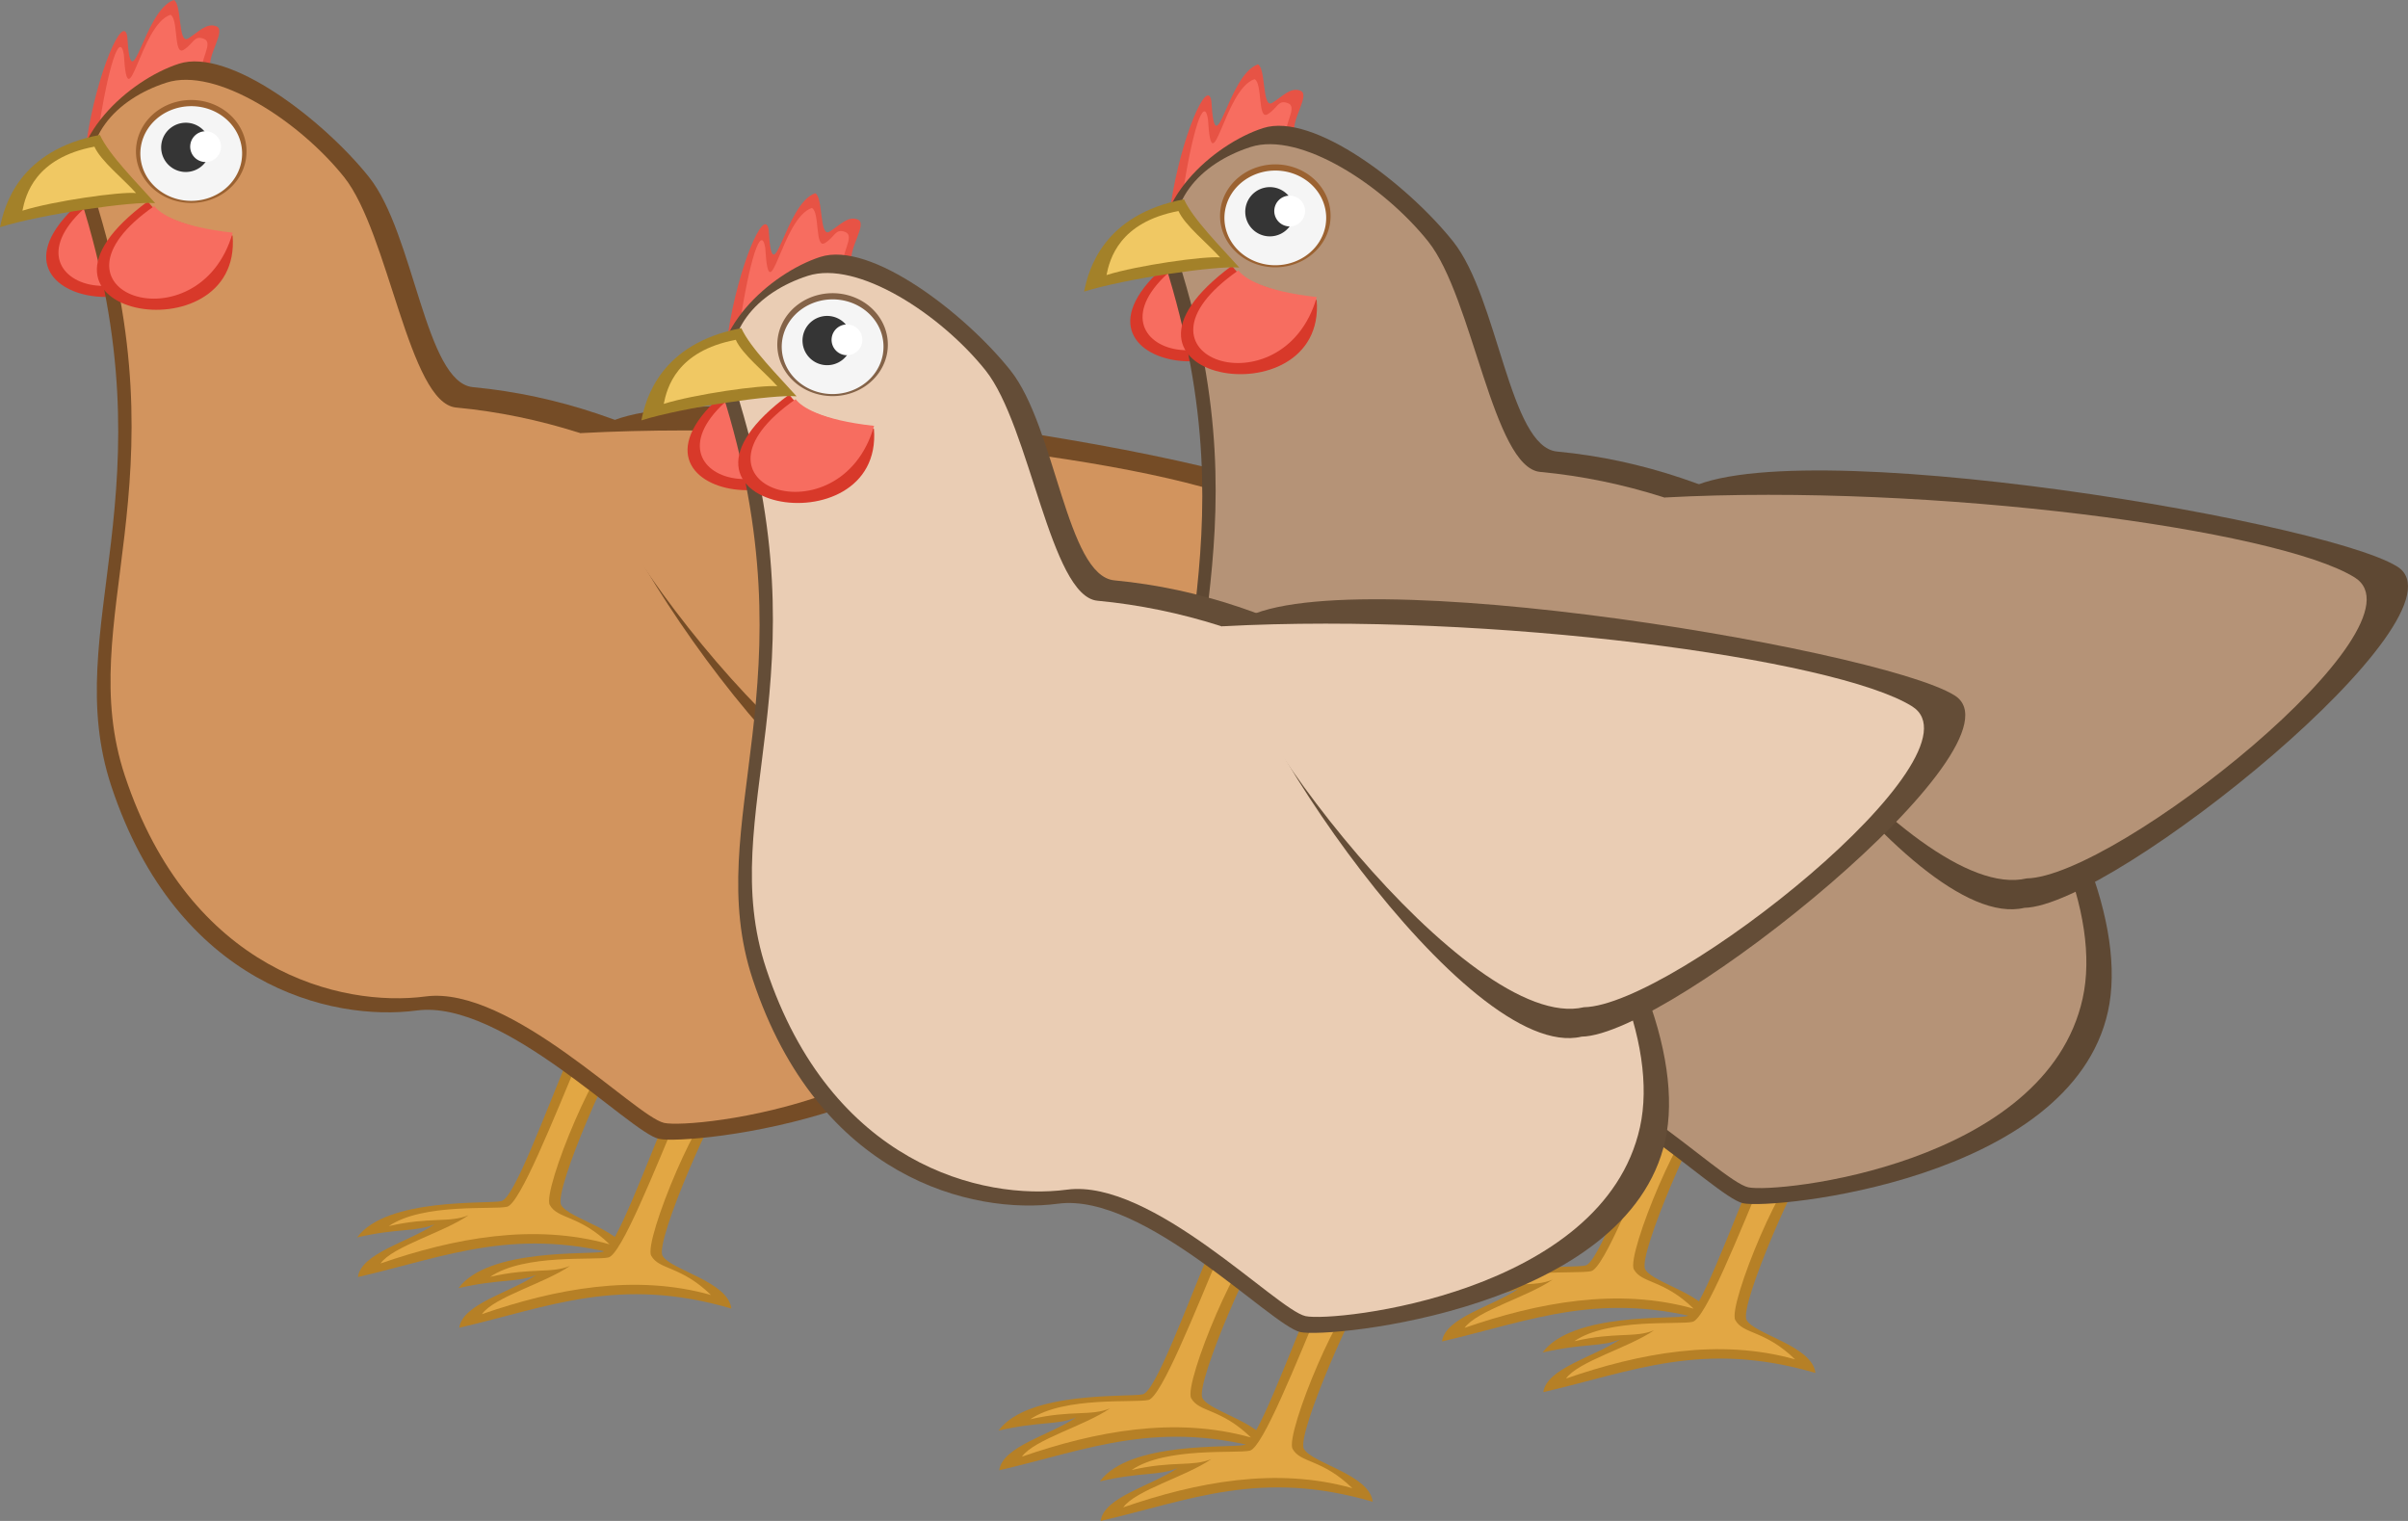 <!--Created with Inkscape (http://www.inkscape.org/)--><svg xmlns:dc="http://purl.org/dc/elements/1.1/" xmlns:cc="http://creativecommons.org/ns#" xmlns:rdf="http://www.w3.org/1999/02/22-rdf-syntax-ns#" xmlns="http://www.w3.org/2000/svg" xmlns:sodipodi="http://sodipodi.sourceforge.net/DTD/sodipodi-0.dtd" xmlns:inkscape="http://www.inkscape.org/namespaces/inkscape" width="190" height="120" viewBox="0 0 50.271 31.75" inkscape:version="0.92.4 (5da689c313, 2019-01-14)" sodipodi:docname="chicken.svg"><rect x="0" y="0" width="50.271" height="31.75" fill="#808080" stroke="none"/><sodipodi:namedview pagecolor="#ffffff" bordercolor="#666666" borderopacity="1.0" inkscape:pageopacity="0.0" inkscape:pageshadow="2" inkscape:zoom="3.959798" inkscape:cx="49.154254" inkscape:cy="62.051825" inkscape:document-units="mm" inkscape:current-layer="layer3" showgrid="false" units="px" inkscape:window-width="1884" inkscape:window-height="1051" inkscape:window-x="0" inkscape:window-y="0" inkscape:window-maximized="1" inkscape:snap-global="false"/><g inkscape:groupmode="layer" inkscape:label="Layer 2"><path sodipodi:nodetypes="ccc" inkscape:connector-curvature="0" d="M3.779 4.748C.532 7.14 5.75 8.03 5.545 5.464c-1.364-.262-1.642-.52-1.766-.716z" style="fill:#d8392a;fill-opacity:1;stroke:none;stroke-width:.195;stroke-linecap:butt;stroke-linejoin:miter;stroke-miterlimit:4;stroke-dasharray:none;stroke-opacity:1" transform="translate(-1.748 -.814)"/><path sodipodi:nodetypes="ccc" inkscape:connector-curvature="0" d="M3.91 4.848c-2.602 1.811.943 2.99 1.638.556-1.13-.126-1.514-.398-1.638-.556z" style="fill:#f76d60;fill-opacity:1;stroke:none;stroke-width:.175;stroke-linecap:butt;stroke-linejoin:miter;stroke-miterlimit:4;stroke-dasharray:none;stroke-opacity:1" transform="translate(-1.748 -.814)"/><path sodipodi:nodetypes="cccccccsc" inkscape:connector-curvature="0" d="M13.696 22.695c-.601 1.437-1.212 3.125-1.48 3.192-.267.067-2.393-.083-3.013.758.869-.2 1.22-.108 1.62-.275-.534.368-1.537.601-1.603 1.103 1.88-.436 3.33-1.088 5.68-.401-.068-.568-1.27-.802-1.437-1.103-.168-.3 1.169-3.307 1.336-3.307.167 0-1.103.033-1.103.033z" style="fill:#b68026;fill-opacity:1;stroke:none;stroke-width:.132;stroke-linecap:butt;stroke-linejoin:miter;stroke-miterlimit:4;stroke-dasharray:none;stroke-opacity:1" transform="translate(-1.748 -.814)"/><path sodipodi:nodetypes="cccccccscc" inkscape:connector-curvature="0" d="M13.885 22.79c-.601 1.436-1.283 3.148-1.55 3.215-.268.067-1.756-.083-2.47.404.868-.2 1.266-.06 1.667-.228-.535.368-1.584.649-1.84 1.008 1.527-.528 3.193-.848 4.782-.4-.634-.616-1.08-.52-1.248-.82-.167-.3 1.075-3.307 1.478-3.26.166.02-.488.033-.819.08z" style="fill:#e2a744;fill-opacity:1;stroke:none;stroke-width:.132;stroke-linecap:butt;stroke-linejoin:miter;stroke-miterlimit:4;stroke-dasharray:none;stroke-opacity:1" transform="translate(-1.748 -.814)"/><path sodipodi:nodetypes="cccccccsc" inkscape:connector-curvature="0" d="M15.813 23.753c-.601 1.437-1.212 3.125-1.48 3.192-.267.067-2.393-.083-3.013.759.869-.2 1.219-.109 1.62-.276-.535.368-1.537.602-1.604 1.103 1.881-.436 3.33-1.088 5.68-.401-.067-.568-1.27-.802-1.437-1.103-.167-.3 1.17-3.307 1.337-3.307.167 0-1.103.033-1.103.033z" style="fill:#b68026;fill-opacity:1;stroke:none;stroke-width:.132;stroke-linecap:butt;stroke-linejoin:miter;stroke-miterlimit:4;stroke-dasharray:none;stroke-opacity:1" transform="translate(-1.748 -.814)"/><path sodipodi:nodetypes="ccccccc" inkscape:connector-curvature="0" d="M3.559 3.734c.211-1.396.761-2.666.846-2.158.085 1.439.338-.55.973-.762.17.085.085.931.296.804.212-.127.381-.338.593-.254.211.085-.207.622-.122.876.084.254-2.586 1.494-2.586 1.494z" style="fill:#e75345;fill-opacity:1;stroke:none;stroke-width:.168;stroke-linecap:butt;stroke-linejoin:miter;stroke-miterlimit:4;stroke-dasharray:none;stroke-opacity:1" transform="translate(-1.748 -.814)"/><path sodipodi:nodetypes="ccccccc" inkscape:connector-curvature="0" d="M3.795 3.592c.211-1.396.454-2.146.539-1.638.085 1.439.338-.62.973-.832.17.084.061.86.273.733.211-.127.215-.315.427-.23.211.084-.112.456-.028.71.085.254-2.184 1.257-2.184 1.257z" style="fill:#f76d60;fill-opacity:1;stroke:none;stroke-width:.168;stroke-linecap:butt;stroke-linejoin:miter;stroke-miterlimit:4;stroke-dasharray:none;stroke-opacity:1" transform="translate(-1.748 -.814)"/><path sodipodi:nodetypes="cccccccscc" inkscape:connector-curvature="0" d="M16.002 23.848c-.601 1.436-1.283 3.148-1.55 3.215-.268.067-1.756-.083-2.47.405.868-.2 1.266-.062 1.667-.229-.535.368-1.584.649-1.84 1.008 1.527-.528 3.192-.848 4.782-.4-.634-.616-1.081-.519-1.248-.82-.167-.3 1.075-3.307 1.478-3.26.166.02-.488.034-.819.08z" style="fill:#e2a744;fill-opacity:1;stroke:none;stroke-width:.132;stroke-linecap:butt;stroke-linejoin:miter;stroke-miterlimit:4;stroke-dasharray:none;stroke-opacity:1" transform="translate(-1.748 -.814)"/><path sodipodi:nodetypes="csssssssc" inkscape:connector-curvature="0" d="M3.429 4.948c1.94 6.11-.457 8.96.644 12.28 1.374 4.144 4.58 4.918 6.377 4.68 1.798-.237 4.444 2.545 5.054 2.68.61.136 6.839-.475 7.619-4.002.78-3.528-4.308-11.011-11.5-11.69-1-.094-1.223-3.201-2.173-4.388C8.5 3.32 6.536 1.805 5.484 2.144c-1.051.34-2.429 1.583-2.055 2.804z" style="fill:#754c26;fill-opacity:1;stroke:none;stroke-width:.134;stroke-linecap:butt;stroke-linejoin:miter;stroke-miterlimit:4;stroke-dasharray:none;stroke-opacity:1" transform="translate(-1.748 -.814)"/><path sodipodi:nodetypes="csssssssc" inkscape:connector-curvature="0" d="M3.72 4.91c1.91 6.02-.45 8.825.634 12.095 1.353 4.081 4.51 4.844 6.28 4.61 1.771-.234 4.377 2.506 4.979 2.64.601.133 6.214-.468 6.982-3.943.768-3.474-4.243-10.323-11.326-10.991-.985-.093-1.403-3.642-2.338-4.811-.936-1.17-2.673-2.305-3.708-1.971-1.036.334-1.871 1.17-1.504 2.372z" style="fill:#d2945e;fill-opacity:1;stroke:none;stroke-width:.132;stroke-linecap:butt;stroke-linejoin:miter;stroke-miterlimit:4;stroke-dasharray:none;stroke-opacity:1" transform="translate(-1.748 -.814)"/><path sodipodi:nodetypes="ccc" inkscape:connector-curvature="0" d="M4.837 5.015c-3.246 2.393 1.973 3.283 1.767.717-1.364-.263-1.643-.52-1.767-.717z" style="fill:#d8392a;fill-opacity:1;stroke:none;stroke-width:.195;stroke-linecap:butt;stroke-linejoin:miter;stroke-miterlimit:4;stroke-dasharray:none;stroke-opacity:1" transform="translate(-1.748 -.814)"/><path sodipodi:nodetypes="cscc" inkscape:connector-curvature="0" d="M14.064 9.903c1.323-1.627 13.496.392 15.1 1.395 1.604 1.002-5.915 7.09-7.786 7.123-2.406.57-7.431-6.964-7.314-8.518z" style="fill:#754c26;fill-opacity:1;stroke:none;stroke-width:.132;stroke-linecap:butt;stroke-linejoin:miter;stroke-miterlimit:4;stroke-dasharray:none;stroke-opacity:1" transform="translate(-1.748 -.814)"/><path sodipodi:nodetypes="cscc" inkscape:connector-curvature="0" d="M13.875 9.855c5.58-.3 12.796.669 14.4 1.67 1.603 1.003-4.978 6.248-6.85 6.282-2.406.57-7.667-6.398-7.55-7.952z" style="fill:#d2945e;fill-opacity:1;stroke:none;stroke-width:.132;stroke-linecap:butt;stroke-linejoin:miter;stroke-miterlimit:4;stroke-dasharray:none;stroke-opacity:1" transform="translate(-1.748 -.814)"/><path sodipodi:nodetypes="cccc" inkscape:connector-curvature="0" d="M3.835 3.63C2.147 3.95 1.84 5.1 1.748 5.557c.867-.273 2.784-.547 3.24-.502-.365-.41-.97-1.013-1.153-1.423z" style="fill:#a38129;fill-opacity:1;stroke:none;stroke-width:.181;stroke-linecap:butt;stroke-linejoin:miter;stroke-miterlimit:4;stroke-dasharray:none;stroke-opacity:1" transform="translate(-1.748 -.814)"/><path inkscape:connector-curvature="0" d="M3.72 3.875c-1.237.234-1.437 1.002-1.504 1.337.634-.2 2.038-.401 2.372-.368-.268-.3-.735-.668-.869-.969z" style="fill:#f0c863;fill-opacity:1;stroke:none;stroke-width:.132;stroke-linecap:butt;stroke-linejoin:miter;stroke-miterlimit:4;stroke-dasharray:none;stroke-opacity:1" transform="translate(-1.748 -.814)"/><path d="M6.883 4.129a1.154 1.074 0 0 1-1.307.91 1.154 1.074 0 0 1-.978-1.215 1.154 1.074 0 0 1 1.305-.912 1.154 1.074 0 0 1 .98 1.214" sodipodi:open="true" sodipodi:end="0.14048923" sodipodi:start="0.14344896" sodipodi:ry="1.0737832" sodipodi:rx="1.1543169" sodipodi:cy="3.9754598" sodipodi:cx="5.740334" sodipodi:type="arc" style="opacity:1;vector-effect:none;fill:#9b6231;fill-opacity:1;stroke:none;stroke-width:.213;stroke-linecap:butt;stroke-linejoin:miter;stroke-miterlimit:4;stroke-dasharray:none;stroke-dashoffset:0;stroke-opacity:1" transform="translate(-1.748 -.814)"/><path d="M6.792 4.16a1.063.988 0 0 1-1.203.837 1.063.988 0 0 1-.9-1.119 1.063.988 0 0 1 1.2-.838 1.063.988 0 0 1 .903 1.117" sodipodi:open="true" sodipodi:end="0.14048923" sodipodi:start="0.14344896" sodipodi:ry="0.98848808" sodipodi:rx="1.0626247" sodipodi:cy="4.0182915" sodipodi:cx="5.740334" sodipodi:type="arc" style="opacity:1;vector-effect:none;fill:#f5f5f5;fill-opacity:1;stroke:none;stroke-width:.196;stroke-linecap:butt;stroke-linejoin:miter;stroke-miterlimit:4;stroke-dasharray:none;stroke-dashoffset:0;stroke-opacity:1" transform="translate(-1.748 -.814)"/><path d="M6.135 3.963a.514.514 0 0 1-.582.436.514.514 0 0 1-.435-.582.514.514 0 0 1 .58-.436.514.514 0 0 1 .437.58" sodipodi:open="true" sodipodi:end="0.14048923" sodipodi:start="0.14344896" sodipodi:ry="0.51398158" sodipodi:rx="0.51398158" sodipodi:cy="3.8897955" sodipodi:cx="5.626368" sodipodi:type="arc" style="opacity:1;vector-effect:none;fill:#353535;fill-opacity:1;stroke:none;stroke-width:.17;stroke-linecap:butt;stroke-linejoin:miter;stroke-miterlimit:4;stroke-dasharray:none;stroke-dashoffset:0;stroke-opacity:1" transform="translate(-1.748 -.814)"/><path d="M6.358 3.921a.321.321 0 0 1-.364.272.321.321 0 0 1-.272-.363.321.321 0 0 1 .363-.273.321.321 0 0 1 .273.363" sodipodi:open="true" sodipodi:end="0.14048923" sodipodi:start="0.14344896" sodipodi:ry="0.32123849" sodipodi:rx="0.32123849" sodipodi:cy="3.8752673" sodipodi:cx="6.0401559" sodipodi:type="arc" style="opacity:1;vector-effect:none;fill:#fff;fill-opacity:1;stroke:none;stroke-width:.121;stroke-linecap:butt;stroke-linejoin:miter;stroke-miterlimit:4;stroke-dasharray:none;stroke-dashoffset:0;stroke-opacity:1" transform="translate(-1.748 -.814)"/><path sodipodi:nodetypes="ccc" inkscape:connector-curvature="0" d="M4.969 5.115c-2.603 1.811.942 2.99 1.637.556-1.13-.125-1.514-.398-1.637-.556z" style="fill:#f76d60;fill-opacity:1;stroke:none;stroke-width:.175;stroke-linecap:butt;stroke-linejoin:miter;stroke-miterlimit:4;stroke-dasharray:none;stroke-opacity:1" transform="translate(-1.748 -.814)"/><g><path sodipodi:nodetypes="ccc" inkscape:connector-curvature="0" d="M3.779 4.748C.532 7.14 5.75 8.03 5.545 5.464c-1.364-.262-1.642-.52-1.766-.716z" style="fill:#d8392a;fill-opacity:1;stroke:none;stroke-width:.195;stroke-linecap:butt;stroke-linejoin:miter;stroke-miterlimit:4;stroke-dasharray:none;stroke-opacity:1" transform="translate(20.884 .53)"/><path sodipodi:nodetypes="ccc" inkscape:connector-curvature="0" d="M3.91 4.848c-2.602 1.811.943 2.99 1.638.556-1.13-.126-1.514-.398-1.638-.556z" style="fill:#f76d60;fill-opacity:1;stroke:none;stroke-width:.175;stroke-linecap:butt;stroke-linejoin:miter;stroke-miterlimit:4;stroke-dasharray:none;stroke-opacity:1" transform="translate(20.884 .53)"/><path sodipodi:nodetypes="cccccccsc" inkscape:connector-curvature="0" d="M13.696 22.695c-.601 1.437-1.212 3.125-1.48 3.192-.267.067-2.393-.083-3.013.758.869-.2 1.22-.108 1.62-.275-.534.368-1.537.601-1.603 1.103 1.88-.436 3.33-1.088 5.68-.401-.068-.568-1.27-.802-1.437-1.103-.168-.3 1.169-3.307 1.336-3.307.167 0-1.103.033-1.103.033z" style="fill:#b68026;fill-opacity:1;stroke:none;stroke-width:.132;stroke-linecap:butt;stroke-linejoin:miter;stroke-miterlimit:4;stroke-dasharray:none;stroke-opacity:1" transform="translate(20.884 .53)"/><path sodipodi:nodetypes="cccccccscc" inkscape:connector-curvature="0" d="M13.885 22.79c-.601 1.436-1.283 3.148-1.55 3.215-.268.067-1.756-.083-2.47.404.868-.2 1.266-.06 1.667-.228-.535.368-1.584.649-1.84 1.008 1.527-.528 3.193-.848 4.782-.4-.634-.616-1.08-.52-1.248-.82-.167-.3 1.075-3.307 1.478-3.26.166.02-.488.033-.819.08z" style="fill:#e2a744;fill-opacity:1;stroke:none;stroke-width:.132;stroke-linecap:butt;stroke-linejoin:miter;stroke-miterlimit:4;stroke-dasharray:none;stroke-opacity:1" transform="translate(20.884 .53)"/><path sodipodi:nodetypes="cccccccsc" inkscape:connector-curvature="0" d="M15.813 23.753c-.601 1.437-1.212 3.125-1.48 3.192-.267.067-2.393-.083-3.013.759.869-.2 1.219-.109 1.62-.276-.535.368-1.537.602-1.604 1.103 1.881-.436 3.33-1.088 5.68-.401-.067-.568-1.27-.802-1.437-1.103-.167-.3 1.17-3.307 1.337-3.307.167 0-1.103.033-1.103.033z" style="fill:#b68026;fill-opacity:1;stroke:none;stroke-width:.132;stroke-linecap:butt;stroke-linejoin:miter;stroke-miterlimit:4;stroke-dasharray:none;stroke-opacity:1" transform="translate(20.884 .53)"/><path sodipodi:nodetypes="ccccccc" inkscape:connector-curvature="0" d="M3.559 3.734c.211-1.396.761-2.666.846-2.158.085 1.439.338-.55.973-.762.17.085.085.931.296.804.212-.127.381-.338.593-.254.211.085-.207.622-.122.876.084.254-2.586 1.494-2.586 1.494z" style="fill:#e75345;fill-opacity:1;stroke:none;stroke-width:.168;stroke-linecap:butt;stroke-linejoin:miter;stroke-miterlimit:4;stroke-dasharray:none;stroke-opacity:1" transform="translate(20.884 .53)"/><path sodipodi:nodetypes="ccccccc" inkscape:connector-curvature="0" d="M3.795 3.592c.211-1.396.454-2.146.539-1.638.085 1.439.338-.62.973-.832.17.084.061.86.273.733.211-.127.215-.315.427-.23.211.084-.112.456-.028.71.085.254-2.184 1.257-2.184 1.257z" style="fill:#f76d60;fill-opacity:1;stroke:none;stroke-width:.168;stroke-linecap:butt;stroke-linejoin:miter;stroke-miterlimit:4;stroke-dasharray:none;stroke-opacity:1" transform="translate(20.884 .53)"/><path sodipodi:nodetypes="cccccccscc" inkscape:connector-curvature="0" d="M16.002 23.848c-.601 1.436-1.283 3.148-1.55 3.215-.268.067-1.756-.083-2.47.405.868-.2 1.266-.062 1.667-.229-.535.368-1.584.649-1.84 1.008 1.527-.528 3.192-.848 4.782-.4-.634-.616-1.081-.519-1.248-.82-.167-.3 1.075-3.307 1.478-3.26.166.02-.488.034-.819.08z" style="fill:#e2a744;fill-opacity:1;stroke:none;stroke-width:.132;stroke-linecap:butt;stroke-linejoin:miter;stroke-miterlimit:4;stroke-dasharray:none;stroke-opacity:1" transform="translate(20.884 .53)"/><path sodipodi:nodetypes="csssssssc" inkscape:connector-curvature="0" d="M3.429 4.948c1.94 6.11-.457 8.96.644 12.28 1.374 4.144 4.58 4.918 6.377 4.68 1.798-.237 4.444 2.545 5.054 2.68.61.136 6.839-.475 7.619-4.002.78-3.528-4.308-11.011-11.5-11.69-1-.094-1.223-3.201-2.173-4.388C8.5 3.32 6.536 1.805 5.484 2.144c-1.051.34-2.429 1.583-2.055 2.804z" style="fill:#5e4833;fill-opacity:1;stroke:none;stroke-width:.134;stroke-linecap:butt;stroke-linejoin:miter;stroke-miterlimit:4;stroke-dasharray:none;stroke-opacity:1" transform="translate(20.884 .53)"/><path sodipodi:nodetypes="csssssssc" inkscape:connector-curvature="0" d="M3.72 4.91c1.91 6.02-.45 8.825.634 12.095 1.353 4.081 4.51 4.844 6.28 4.61 1.771-.234 4.377 2.506 4.979 2.64.601.133 6.214-.468 6.982-3.943.768-3.474-4.243-10.323-11.326-10.991-.985-.093-1.403-3.642-2.338-4.811-.936-1.17-2.673-2.305-3.708-1.971-1.036.334-1.871 1.17-1.504 2.372z" style="fill:#b59377;fill-opacity:1;stroke:none;stroke-width:.132;stroke-linecap:butt;stroke-linejoin:miter;stroke-miterlimit:4;stroke-dasharray:none;stroke-opacity:1" transform="translate(20.884 .53)"/><path sodipodi:nodetypes="ccc" inkscape:connector-curvature="0" d="M4.837 5.015c-3.246 2.393 1.973 3.283 1.767.717-1.364-.263-1.643-.52-1.767-.717z" style="fill:#d8392a;fill-opacity:1;stroke:none;stroke-width:.195;stroke-linecap:butt;stroke-linejoin:miter;stroke-miterlimit:4;stroke-dasharray:none;stroke-opacity:1" transform="translate(20.884 .53)"/><path sodipodi:nodetypes="cscc" inkscape:connector-curvature="0" d="M14.064 9.903c1.323-1.627 13.496.392 15.1 1.395 1.604 1.002-5.915 7.09-7.786 7.123-2.406.57-7.431-6.964-7.314-8.518z" style="fill:#5e4833;fill-opacity:1;stroke:none;stroke-width:.132;stroke-linecap:butt;stroke-linejoin:miter;stroke-miterlimit:4;stroke-dasharray:none;stroke-opacity:1" transform="translate(20.884 .53)"/><path sodipodi:nodetypes="cscc" inkscape:connector-curvature="0" d="M13.875 9.855c5.58-.3 12.796.669 14.4 1.67 1.603 1.003-4.978 6.248-6.85 6.282-2.406.57-7.667-6.398-7.55-7.952z" style="fill:#b59377;fill-opacity:1;stroke:none;stroke-width:.132;stroke-linecap:butt;stroke-linejoin:miter;stroke-miterlimit:4;stroke-dasharray:none;stroke-opacity:1" transform="translate(20.884 .53)"/><path sodipodi:nodetypes="cccc" inkscape:connector-curvature="0" d="M3.835 3.63C2.147 3.95 1.84 5.1 1.748 5.557c.867-.273 2.784-.547 3.24-.502-.365-.41-.97-1.013-1.153-1.423z" style="fill:#a38129;fill-opacity:1;stroke:none;stroke-width:.181;stroke-linecap:butt;stroke-linejoin:miter;stroke-miterlimit:4;stroke-dasharray:none;stroke-opacity:1" transform="translate(20.884 .53)"/><path inkscape:connector-curvature="0" d="M3.72 3.875c-1.237.234-1.437 1.002-1.504 1.337.634-.2 2.038-.401 2.372-.368-.268-.3-.735-.668-.869-.969z" style="fill:#f0c863;fill-opacity:1;stroke:none;stroke-width:.132;stroke-linecap:butt;stroke-linejoin:miter;stroke-miterlimit:4;stroke-dasharray:none;stroke-opacity:1" transform="translate(20.884 .53)"/><path d="M6.883 4.129a1.154 1.074 0 0 1-1.307.91 1.154 1.074 0 0 1-.978-1.215 1.154 1.074 0 0 1 1.305-.912 1.154 1.074 0 0 1 .98 1.214" sodipodi:open="true" sodipodi:end="0.14048923" sodipodi:start="0.14344896" sodipodi:ry="1.0737832" sodipodi:rx="1.1543169" sodipodi:cy="3.9754598" sodipodi:cx="5.740334" sodipodi:type="arc" style="opacity:1;vector-effect:none;fill:#9b6231;fill-opacity:1;stroke:none;stroke-width:.213;stroke-linecap:butt;stroke-linejoin:miter;stroke-miterlimit:4;stroke-dasharray:none;stroke-dashoffset:0;stroke-opacity:1" transform="translate(20.884 .53)"/><path d="M6.792 4.16a1.063.988 0 0 1-1.203.837 1.063.988 0 0 1-.9-1.119 1.063.988 0 0 1 1.2-.838 1.063.988 0 0 1 .903 1.117" sodipodi:open="true" sodipodi:end="0.14048923" sodipodi:start="0.14344896" sodipodi:ry="0.98848808" sodipodi:rx="1.0626247" sodipodi:cy="4.0182915" sodipodi:cx="5.740334" sodipodi:type="arc" style="opacity:1;vector-effect:none;fill:#f5f5f5;fill-opacity:1;stroke:none;stroke-width:.196;stroke-linecap:butt;stroke-linejoin:miter;stroke-miterlimit:4;stroke-dasharray:none;stroke-dashoffset:0;stroke-opacity:1" transform="translate(20.884 .53)"/><path d="M6.135 3.963a.514.514 0 0 1-.582.436.514.514 0 0 1-.435-.582.514.514 0 0 1 .58-.436.514.514 0 0 1 .437.58" sodipodi:open="true" sodipodi:end="0.14048923" sodipodi:start="0.14344896" sodipodi:ry="0.51398158" sodipodi:rx="0.51398158" sodipodi:cy="3.8897955" sodipodi:cx="5.626368" sodipodi:type="arc" style="opacity:1;vector-effect:none;fill:#353535;fill-opacity:1;stroke:none;stroke-width:.17;stroke-linecap:butt;stroke-linejoin:miter;stroke-miterlimit:4;stroke-dasharray:none;stroke-dashoffset:0;stroke-opacity:1" transform="translate(20.884 .53)"/><path d="M6.358 3.921a.321.321 0 0 1-.364.272.321.321 0 0 1-.272-.363.321.321 0 0 1 .363-.273.321.321 0 0 1 .273.363" sodipodi:open="true" sodipodi:end="0.14048923" sodipodi:start="0.14344896" sodipodi:ry="0.32123849" sodipodi:rx="0.32123849" sodipodi:cy="3.8752673" sodipodi:cx="6.0401559" sodipodi:type="arc" style="opacity:1;vector-effect:none;fill:#fff;fill-opacity:1;stroke:none;stroke-width:.121;stroke-linecap:butt;stroke-linejoin:miter;stroke-miterlimit:4;stroke-dasharray:none;stroke-dashoffset:0;stroke-opacity:1" transform="translate(20.884 .53)"/><path sodipodi:nodetypes="ccc" inkscape:connector-curvature="0" d="M4.969 5.115c-2.603 1.811.942 2.99 1.637.556-1.13-.125-1.514-.398-1.637-.556z" style="fill:#f76d60;fill-opacity:1;stroke:none;stroke-width:.175;stroke-linecap:butt;stroke-linejoin:miter;stroke-miterlimit:4;stroke-dasharray:none;stroke-opacity:1" transform="translate(20.884 .53)"/></g><g><path sodipodi:nodetypes="ccc" inkscape:connector-curvature="0" d="M15.42 7.923c-3.246 2.393 1.973 3.283 1.767.716-1.364-.262-1.643-.52-1.766-.716z" style="fill:#d8392a;fill-opacity:1;stroke:none;stroke-width:.195;stroke-linecap:butt;stroke-linejoin:miter;stroke-miterlimit:4;stroke-dasharray:none;stroke-opacity:1" transform="translate(0 .044)"/><path sodipodi:nodetypes="ccc" inkscape:connector-curvature="0" d="M15.552 8.023c-2.603 1.811.942 2.99 1.637.556-1.13-.126-1.513-.398-1.637-.556z" style="fill:#f76d60;fill-opacity:1;stroke:none;stroke-width:.175;stroke-linecap:butt;stroke-linejoin:miter;stroke-miterlimit:4;stroke-dasharray:none;stroke-opacity:1" transform="translate(0 .044)"/><path sodipodi:nodetypes="cccccccsc" inkscape:connector-curvature="0" d="M25.338 25.87c-.601 1.437-1.212 3.125-1.48 3.192-.267.067-2.393-.083-3.013.758.869-.2 1.219-.108 1.62-.275-.535.368-1.537.601-1.604 1.103 1.881-.436 3.33-1.088 5.68-.401-.067-.568-1.27-.802-1.437-1.103-.167-.3 1.17-3.307 1.337-3.307.167 0-1.103.033-1.103.033z" style="fill:#b68026;fill-opacity:1;stroke:none;stroke-width:.132;stroke-linecap:butt;stroke-linejoin:miter;stroke-miterlimit:4;stroke-dasharray:none;stroke-opacity:1" transform="translate(0 .044)"/><path sodipodi:nodetypes="cccccccscc" inkscape:connector-curvature="0" d="M25.527 25.965c-.601 1.436-1.283 3.148-1.55 3.215-.268.067-1.756-.083-2.47.404.868-.2 1.266-.06 1.667-.228-.535.368-1.584.649-1.84 1.008 1.527-.528 3.192-.848 4.782-.4-.634-.616-1.081-.52-1.248-.82-.167-.3 1.075-3.307 1.478-3.26.166.02-.488.033-.819.08z" style="fill:#e2a744;fill-opacity:1;stroke:none;stroke-width:.132;stroke-linecap:butt;stroke-linejoin:miter;stroke-miterlimit:4;stroke-dasharray:none;stroke-opacity:1" transform="translate(0 .044)"/><path sodipodi:nodetypes="cccccccsc" inkscape:connector-curvature="0" d="M27.455 26.928c-.602 1.437-1.213 3.125-1.48 3.192-.267.067-2.393-.083-3.013.759.868-.2 1.219-.109 1.62-.276-.535.368-1.537.602-1.604 1.103 1.881-.436 3.33-1.088 5.68-.401-.067-.568-1.27-.802-1.437-1.103-.167-.3 1.17-3.307 1.336-3.307.167 0-1.102.033-1.102.033z" style="fill:#b68026;fill-opacity:1;stroke:none;stroke-width:.132;stroke-linecap:butt;stroke-linejoin:miter;stroke-miterlimit:4;stroke-dasharray:none;stroke-opacity:1" transform="translate(0 .044)"/><path sodipodi:nodetypes="ccccccc" inkscape:connector-curvature="0" d="M15.2 6.909c.212-1.396.762-2.666.847-2.158.084 1.439.338-.55.973-.762.169.085.084.931.296.804.211-.127.38-.338.592-.254.212.085-.206.622-.122.876.085.254-2.586 1.494-2.586 1.494z" style="fill:#e75345;fill-opacity:1;stroke:none;stroke-width:.168;stroke-linecap:butt;stroke-linejoin:miter;stroke-miterlimit:4;stroke-dasharray:none;stroke-opacity:1" transform="translate(0 .044)"/><path sodipodi:nodetypes="ccccccc" inkscape:connector-curvature="0" d="M15.437 6.767c.211-1.396.454-2.146.539-1.638.084 1.439.338-.62.973-.832.17.084.06.86.272.733.212-.127.216-.315.427-.23.212.084-.112.456-.027.71.084.254-2.184 1.257-2.184 1.257z" style="fill:#f76d60;fill-opacity:1;stroke:none;stroke-width:.168;stroke-linecap:butt;stroke-linejoin:miter;stroke-miterlimit:4;stroke-dasharray:none;stroke-opacity:1" transform="translate(0 .044)"/><path sodipodi:nodetypes="cccccccscc" inkscape:connector-curvature="0" d="M27.644 27.023c-.602 1.436-1.284 3.148-1.55 3.215-.268.067-1.756-.083-2.47.405.868-.201 1.265-.062 1.666-.229-.534.368-1.584.649-1.84 1.008 1.528-.528 3.193-.848 4.782-.4-.634-.616-1.08-.519-1.247-.82-.167-.3 1.074-3.307 1.478-3.26.166.02-.489.034-.82.08z" style="fill:#e2a744;fill-opacity:1;stroke:none;stroke-width:.132;stroke-linecap:butt;stroke-linejoin:miter;stroke-miterlimit:4;stroke-dasharray:none;stroke-opacity:1" transform="translate(0 .044)"/><path sodipodi:nodetypes="csssssssc" inkscape:connector-curvature="0" d="M15.07 8.123c1.94 6.11-.456 8.96.645 12.28 1.374 4.144 4.579 4.918 6.377 4.68 1.798-.237 4.443 2.545 5.054 2.68.61.136 6.838-.475 7.619-4.002.78-3.528-4.308-11.011-11.5-11.69-1-.094-1.224-3.201-2.174-4.388-.95-1.188-2.914-2.703-3.965-2.364-1.052.34-2.429 1.583-2.056 2.804z" style="fill:#644d37;fill-opacity:1;stroke:none;stroke-width:.134;stroke-linecap:butt;stroke-linejoin:miter;stroke-miterlimit:4;stroke-dasharray:none;stroke-opacity:1" transform="translate(0 .044)"/><path sodipodi:nodetypes="csssssssc" inkscape:connector-curvature="0" d="M15.36 8.086c1.911 6.018-.449 8.824.636 12.094 1.353 4.081 4.51 4.844 6.28 4.61 1.771-.234 4.377 2.506 4.978 2.64.602.133 6.214-.468 6.983-3.943.768-3.474-4.243-10.323-11.326-10.991-.985-.093-1.403-3.642-2.338-4.811-.936-1.17-2.673-2.305-3.709-1.971-1.036.334-1.87 1.17-1.503 2.372z" style="fill:#eacdb4;fill-opacity:1;stroke:none;stroke-width:.132;stroke-linecap:butt;stroke-linejoin:miter;stroke-miterlimit:4;stroke-dasharray:none;stroke-opacity:1" transform="translate(0 .044)"/><path sodipodi:nodetypes="ccc" inkscape:connector-curvature="0" d="M16.479 8.19c-3.247 2.393 1.972 3.283 1.766.717-1.364-.263-1.642-.52-1.766-.717z" style="fill:#d8392a;fill-opacity:1;stroke:none;stroke-width:.195;stroke-linecap:butt;stroke-linejoin:miter;stroke-miterlimit:4;stroke-dasharray:none;stroke-opacity:1" transform="translate(0 .044)"/><path sodipodi:nodetypes="cscc" inkscape:connector-curvature="0" d="M25.706 13.078c1.323-1.627 13.496.392 15.1 1.395 1.603 1.002-5.915 7.09-7.786 7.123-2.407.57-7.431-6.964-7.314-8.518z" style="fill:#644d37;fill-opacity:1;stroke:none;stroke-width:.132;stroke-linecap:butt;stroke-linejoin:miter;stroke-miterlimit:4;stroke-dasharray:none;stroke-opacity:1" transform="translate(0 .044)"/><path sodipodi:nodetypes="cscc" inkscape:connector-curvature="0" d="M25.517 13.03c5.58-.3 12.796.669 14.4 1.67 1.603 1.003-4.979 6.248-6.85 6.282-2.407.57-7.667-6.398-7.55-7.952z" style="fill:#eacdb4;fill-opacity:1;stroke:none;stroke-width:.132;stroke-linecap:butt;stroke-linejoin:miter;stroke-miterlimit:4;stroke-dasharray:none;stroke-opacity:1" transform="translate(0 .044)"/><path sodipodi:nodetypes="cccc" inkscape:connector-curvature="0" d="M15.477 6.806c-1.689.319-1.996 1.47-2.087 1.925.867-.273 2.784-.547 3.24-.502-.365-.41-.97-1.013-1.153-1.423z" style="fill:#a38129;fill-opacity:1;stroke:none;stroke-width:.181;stroke-linecap:butt;stroke-linejoin:miter;stroke-miterlimit:4;stroke-dasharray:none;stroke-opacity:1" transform="translate(0 .044)"/><path inkscape:connector-curvature="0" d="M15.36 7.05c-1.235.234-1.436 1.002-1.503 1.337.635-.2 2.038-.401 2.372-.368-.267-.3-.735-.668-.868-.969z" style="fill:#f0c863;fill-opacity:1;stroke:none;stroke-width:.132;stroke-linecap:butt;stroke-linejoin:miter;stroke-miterlimit:4;stroke-dasharray:none;stroke-opacity:1" transform="translate(0 .044)"/><path d="M18.524 7.304a1.154 1.074 0 0 1-1.306.91 1.154 1.074 0 0 1-.979-1.215 1.154 1.074 0 0 1 1.305-.912 1.154 1.074 0 0 1 .98 1.214" sodipodi:open="true" sodipodi:end="0.14048923" sodipodi:start="0.14344896" sodipodi:ry="1.0737832" sodipodi:rx="1.1543169" sodipodi:cy="7.1504588" sodipodi:cx="17.382002" sodipodi:type="arc" style="opacity:1;vector-effect:none;fill:#846348;fill-opacity:1;stroke:none;stroke-width:.213;stroke-linecap:butt;stroke-linejoin:miter;stroke-miterlimit:4;stroke-dasharray:none;stroke-dashoffset:0;stroke-opacity:1" transform="translate(0 .044)"/><path d="M18.434 7.335a1.063.988 0 0 1-1.203.837 1.063.988 0 0 1-.9-1.119 1.063.988 0 0 1 1.2-.838 1.063.988 0 0 1 .903 1.117" sodipodi:open="true" sodipodi:end="0.14048923" sodipodi:start="0.14344896" sodipodi:ry="0.98848808" sodipodi:rx="1.0626247" sodipodi:cy="7.1932912" sodipodi:cx="17.382002" sodipodi:type="arc" style="opacity:1;vector-effect:none;fill:#f5f5f5;fill-opacity:1;stroke:none;stroke-width:.196;stroke-linecap:butt;stroke-linejoin:miter;stroke-miterlimit:4;stroke-dasharray:none;stroke-dashoffset:0;stroke-opacity:1" transform="translate(0 .044)"/><path d="M17.777 7.138a.514.514 0 0 1-.582.436.514.514 0 0 1-.436-.582.514.514 0 0 1 .581-.436.514.514 0 0 1 .437.58" sodipodi:open="true" sodipodi:end="0.14048923" sodipodi:start="0.14344896" sodipodi:ry="0.51398158" sodipodi:rx="0.51398158" sodipodi:cy="7.064795" sodipodi:cx="17.268036" sodipodi:type="arc" style="opacity:1;vector-effect:none;fill:#353535;fill-opacity:1;stroke:none;stroke-width:.17;stroke-linecap:butt;stroke-linejoin:miter;stroke-miterlimit:4;stroke-dasharray:none;stroke-dashoffset:0;stroke-opacity:1" transform="translate(0 .044)"/><path d="M18 7.096a.321.321 0 0 1-.364.272.321.321 0 0 1-.272-.363.321.321 0 0 1 .363-.273.321.321 0 0 1 .273.363" sodipodi:open="true" sodipodi:end="0.14048923" sodipodi:start="0.14344896" sodipodi:ry="0.32123849" sodipodi:rx="0.32123849" sodipodi:cy="7.0502667" sodipodi:cx="17.681824" sodipodi:type="arc" style="opacity:1;vector-effect:none;fill:#fff;fill-opacity:1;stroke:none;stroke-width:.121;stroke-linecap:butt;stroke-linejoin:miter;stroke-miterlimit:4;stroke-dasharray:none;stroke-dashoffset:0;stroke-opacity:1" transform="translate(0 .044)"/><path sodipodi:nodetypes="ccc" inkscape:connector-curvature="0" d="M16.61 8.29c-2.602 1.811.943 2.99 1.638.556-1.13-.125-1.514-.398-1.638-.556z" style="fill:#f76d60;fill-opacity:1;stroke:none;stroke-width:.175;stroke-linecap:butt;stroke-linejoin:miter;stroke-miterlimit:4;stroke-dasharray:none;stroke-opacity:1" transform="translate(0 .044)"/></g></g></svg>